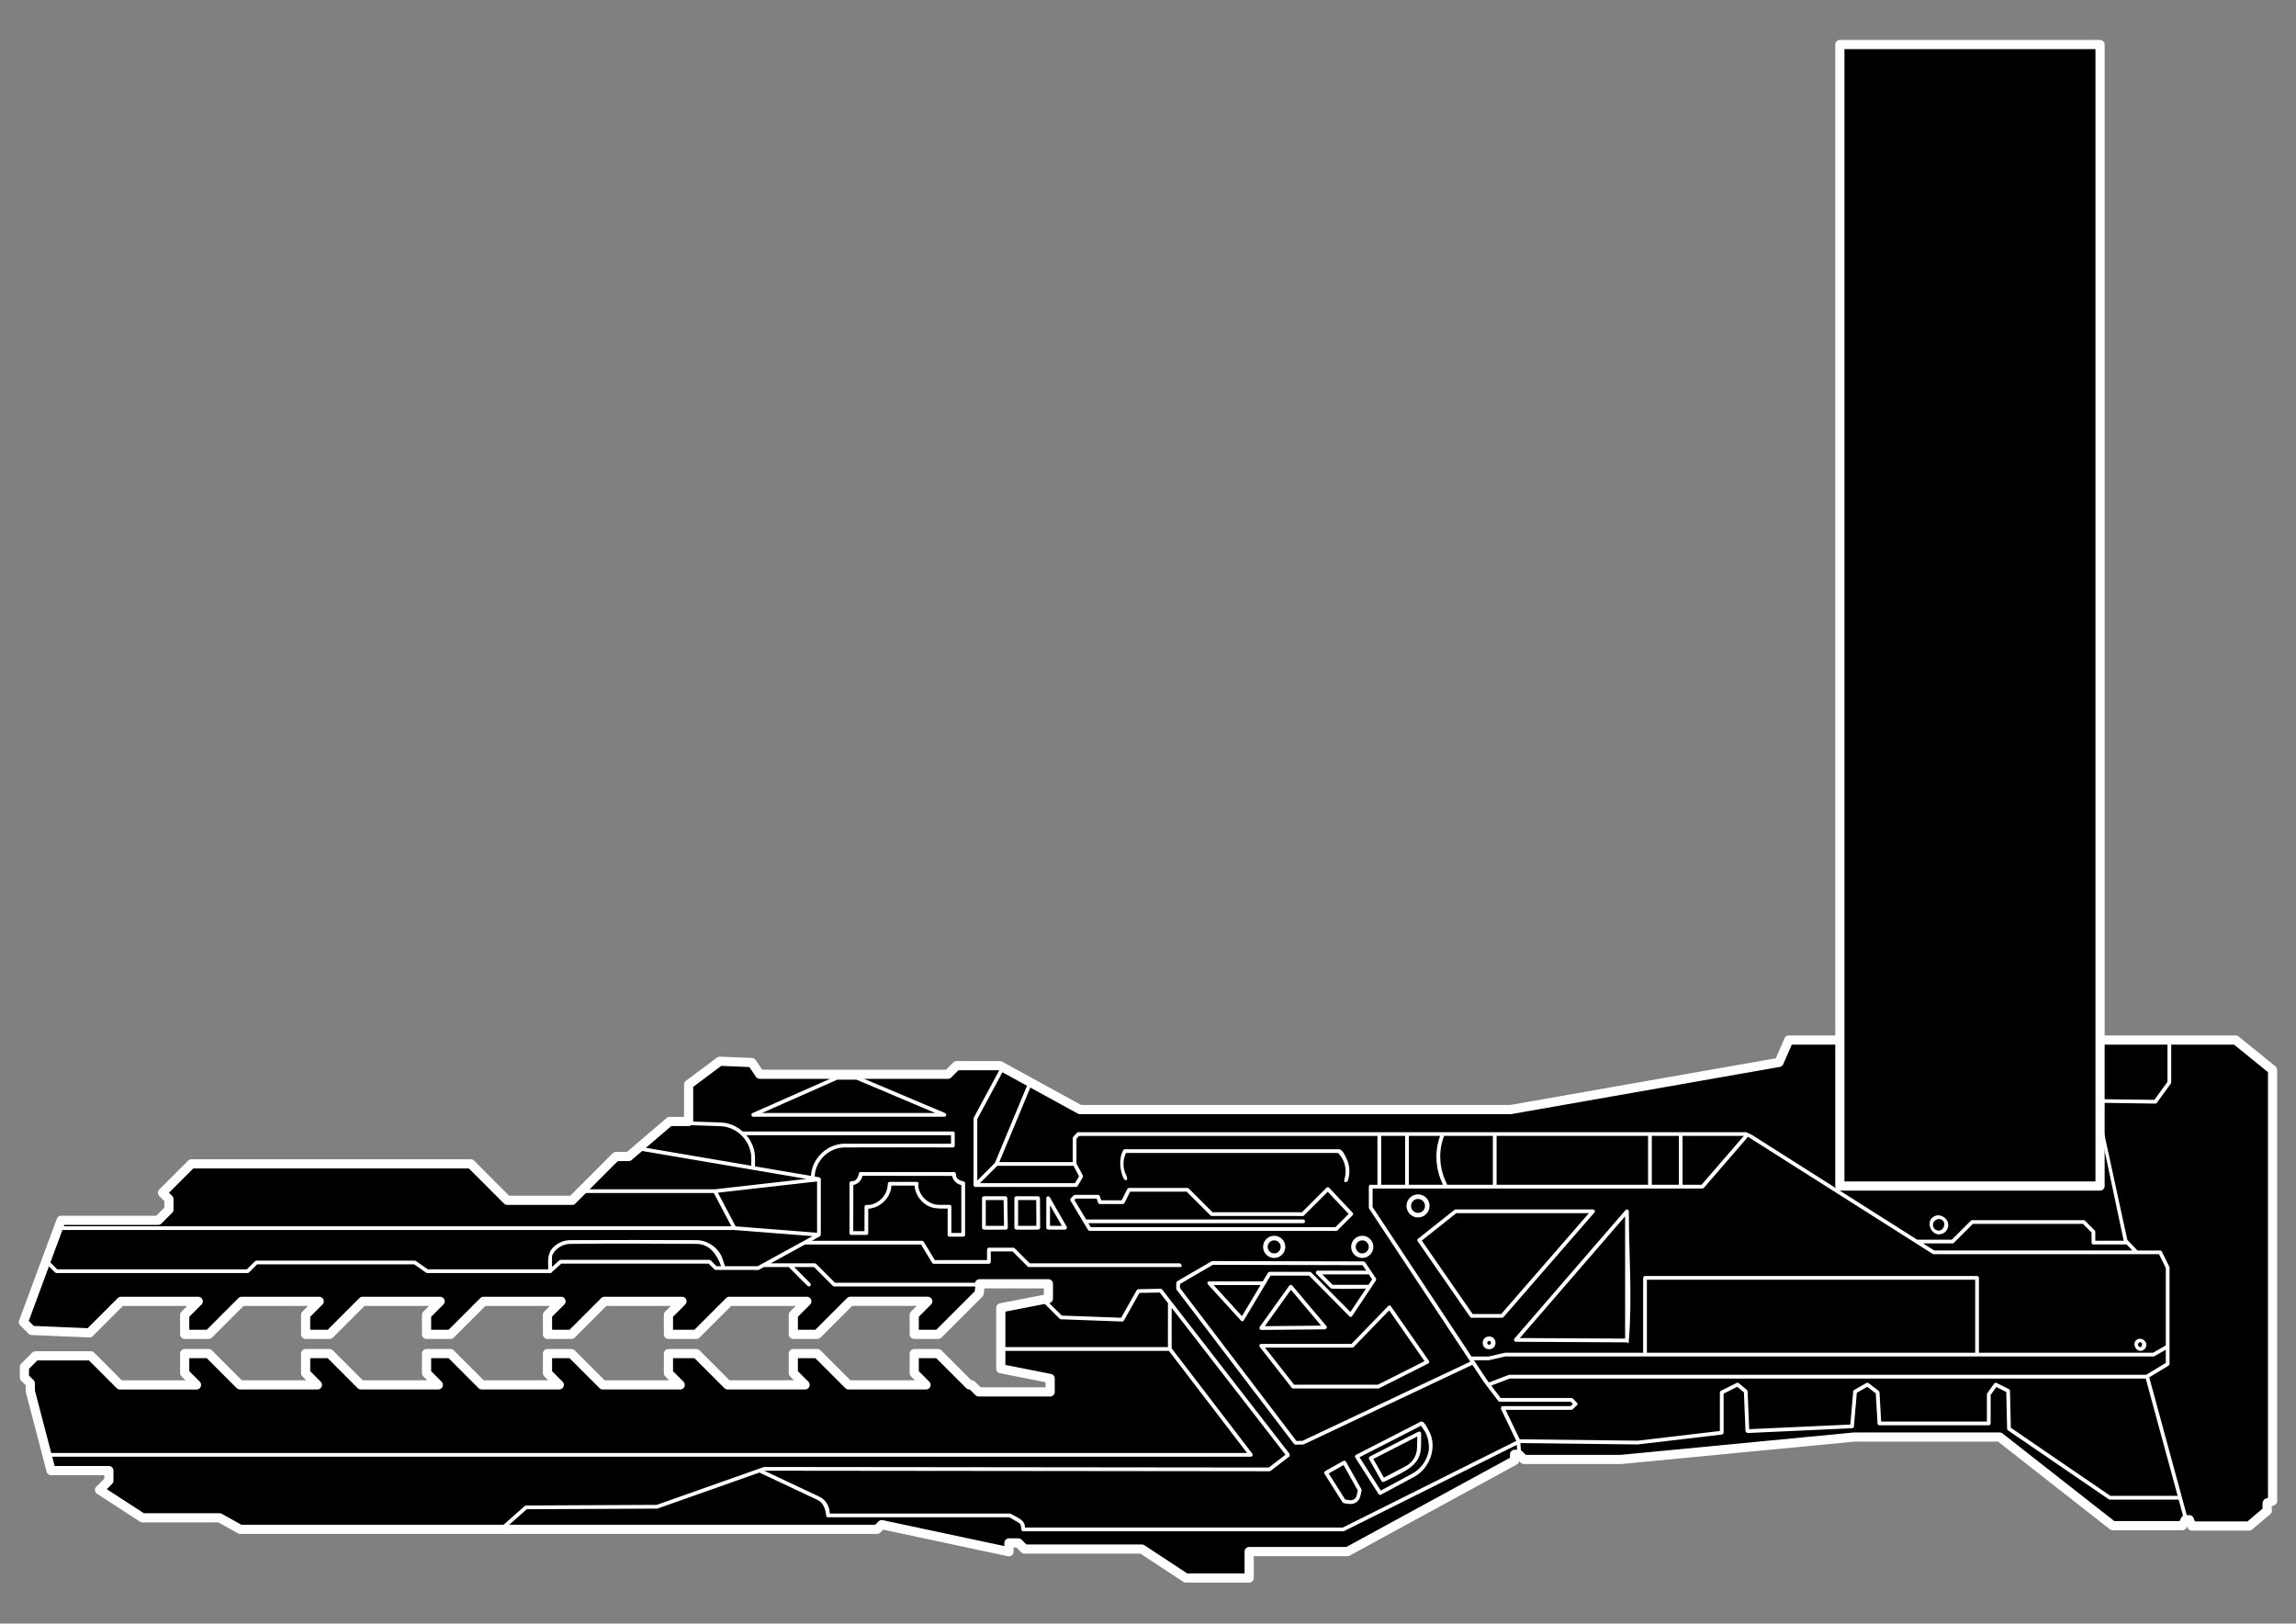 <?xml version="1.0" encoding="UTF-8" standalone="no"?><!DOCTYPE svg PUBLIC "-//W3C//DTD SVG 1.1//EN" "http://www.w3.org/Graphics/SVG/1.1/DTD/svg11.dtd"><svg width="100%" height="100%" viewBox="0 0 1000 707" version="1.1" xmlns="http://www.w3.org/2000/svg" xmlns:xlink="http://www.w3.org/1999/xlink" xml:space="preserve" style="fill-rule:evenodd;clip-rule:evenodd;stroke-linecap:round;stroke-linejoin:round;stroke-miterlimit:1.5;"><rect x="0" y="0" width="1000" height="707" fill="#808080" stroke="none"/><path d="M85.58,603.065l-5.136,-5.135l0,-8.488l10.434,0l13.624,13.623l33.748,0l-5.136,-5.135l0,-8.488l10.435,0l13.623,13.623l33.748,0l-5.135,-5.135l0,-8.488l10.434,0l13.623,13.623l33.748,0l-5.135,-5.135l0,-8.488l10.434,0l13.623,13.623l33.748,0l-5.135,-5.135l0,-8.488l12.149,0l13.624,13.623l33.748,0l-5.136,-5.135l0,-8.488l10.434,0l13.624,13.623l33.748,0l-5.136,-5.135l0,-8.488l10.434,0l13.624,13.623l0.972,0l3.054,3.054l31.117,0l0,-5.854l-21.501,-4.265l0,-26.499l20.738,-4.022l0,-6.438l-30.018,0l0,0.511l0.301,0l-0.458,3.673l-17.829,17.828l-10.434,0l0,-8.488l5.9,-5.899l-33.748,0l-14.388,14.387l-10.434,0l0,-8.488l5.9,-5.899l-33.748,0l-14.388,14.387l-12.149,0l0,-8.488l5.899,-5.899l-33.748,0l-14.387,14.387l-10.434,0l0,-8.488l5.899,-5.899l-33.748,0l-14.387,14.387l-10.434,0l0,-8.488l5.899,-5.899l-33.748,0l-14.387,14.387l-10.435,0l0,-8.488l5.9,-5.899l-33.748,0l-14.388,14.387l-10.434,0l0,-8.488l5.9,-5.899l-33.642,0l-13.729,13.729l-25.104,-1.048l-3.66,-3.661l16.409,-44.295l42.267,0l4.695,-4.695l0,-4.521l-2.8,-2.8l12.579,-12.579l121.684,0l15.883,15.883l28.266,0l19.084,-19.084l5.529,0l17.85,-15.257l8.268,0l0,-16.082l13.579,-10.147l13.955,0.58l3.451,5.092l81.966,0l3.773,-3.757l18.826,0l34.91,19.137l187.498,0l116.954,-20.548l4.249,-9.733l194.639,0l16.068,13.014l0,187.719c0,0 -2.017,0.821 -2.287,0.821c-0.271,0 0,3.383 0,3.383l-7.922,6.695l-24.92,0l-1.141,-2.745l-1.703,0l-1.299,2.58l-30.351,0l-49.22,-38.576l-63.469,0l-101.421,9.741l-42.339,0l-2.223,-2.224l-1.829,0l0,2.684l-72.766,39.661l-42.843,0l0,11.511l-27.602,0l-19.126,-12.603l-51.132,0l-2.681,-2.68l-4.084,0l0,3.851l-55.387,-11.801l-2.026,2.026l-277.423,0l-8.986,-5.007l-33.554,0l-18.699,-12.129l4.061,-4.062l0,-4.356l-25.167,0l-9.054,-34.647l0,-3.352l-2.564,-2.564l0,-4.598l4.832,-4.831l24.097,0l12.675,12.674l33.342,0Z" style="stroke:#fff;stroke-width:4px;"/><circle cx="617.613" cy="525.131" r="4.031" style="stroke:#fff;stroke-width:2px;"/><circle cx="648.568" cy="584.774" r="1.797" style="stroke:#fff;stroke-width:2px;"/><circle cx="593.31" cy="542.973" r="3.836" style="stroke:#fff;stroke-width:2px;"/><circle cx="554.96" cy="542.973" r="3.836" style="stroke:#fff;stroke-width:2px;"/><circle cx="796.284" cy="472.483" r="5.048"/><circle cx="932.189" cy="585.59" r="1.85"/><circle cx="844.405" cy="533.35" r="3.359"/><path d="M660.616,629.188l-75.223,37.559l-0.364,0.086l-139.46,0c-0.104,-0.021 -0.208,-0.042 -0.312,-0.062l-0.504,-0.754c0,-1.118 -0.026,-2.303 -0.971,-2.863l-4.172,-2.432l-79.038,0c0,0 -0.352,0.098 -0.754,-0.504c0,0 -0.023,-5.243 -3.656,-6.994l-25.418,-11.973l-44.296,15.654l-0.268,0.047l-56.766,0.272l-10.601,9.403c0,0 -0.465,0.237 -0.898,0.124l-0.458,-0.783l0.273,-0.561l10.832,-9.607c0.248,-0.151 0.251,-0.152 0.537,-0.206l56.935,-0.273l46.571,-16.458l0.272,-0.047l219.766,0.238l7.237,-5.572l-49.57,-63.945l0,17.626l35.142,45.879c0.299,0.59 0.174,1.158 -0.647,1.312l-524.078,0c-0.104,-0.021 -0.208,-0.042 -0.312,-0.063c-1.023,-0.683 -0.442,-1.065 -0.442,-1.065c0,0 0.044,-0.363 0.754,-0.504l522.425,0l-34.06,-44.467l-73.405,0l-0.15,-0.014c-0.812,-0.231 -0.793,-1.53 0.15,-1.617l72.992,0l0.013,-19.174l-3.557,-4.59l-8.848,0.165l-6.794,12.043c0,0 -0.079,0.317 -0.74,0.414l-26.694,-0.977c-0.294,-0.067 -0.297,-0.068 -0.547,-0.238l-7.853,-7.854c-0.627,-0.938 -0.47,-0.84 0.264,-1.331c0,0 0.288,-0.225 0.889,0.177l7.627,7.627l25.877,0.948l6.779,-12.017c0.311,-0.379 0.512,-0.379 0.695,-0.415l9.723,-0.181c0.164,0.023 0.335,0.009 0.66,0.316l55.498,71.592l0.063,0.906l-0.21,0.24l-8.106,6.242l-0.498,0.169l-219.904,-0.238l-0.085,0.03l23.933,11.273c0.508,0.245 0.531,0.271 0.747,0.403c2.353,1.436 3.777,4.131 3.777,6.936l78.442,0c0.212,0.028 0.213,0.028 0.411,0.111c2.733,1.593 6.07,2.676 6.143,5.579l0.001,0.421l138.451,0l75.576,-37.735l-6.703,-13.98l0.146,-0.917l0.589,-0.252l29.638,0l0.963,-0.963l-0.957,-0.957l-30.913,0c-0.44,-0.068 -0.533,-0.209 -0.65,-0.323l-6.342,-8.379l-4.879,-7.375l-73.454,34.648c-0.163,0.057 -0.163,0.057 -0.334,0.078l-3.268,0.054c-0.063,-0.006 -0.126,-0.013 -0.19,-0.019c-0.115,-0.04 -0.229,-0.05 -0.473,-0.303l-51.107,-67.131c-0.058,-0.096 -0.132,-0.168 -0.167,-0.494l0,-2.496c0.03,-0.29 0.163,-0.529 0.405,-0.706l14.942,-8.694c0.082,-0.039 0.143,-0.088 0.413,-0.111l65.818,0.159c0.264,0.033 0.494,0.151 0.675,0.361l4.71,7.003c0.15,0.294 0.158,0.599 0.001,0.908l-1.978,2.967c-0.039,0.077 -0.088,0.15 -0.145,0.218l-8.202,12.303c-0.504,0.6 -0.73,0.549 -1.259,0.122l-17.53,-17.71l-16.769,0l-11.63,19.436c-0.504,0.655 -0.766,0.596 -1.302,0.13l-14.309,-15.696c-0.581,-0.807 -0.259,-1.266 0.603,-1.366l23.238,0l2.338,-3.873c0.168,-0.149 0.369,-0.239 0.599,-0.263l17.572,0c0.214,0.021 0.41,0.101 0.58,0.242l17.066,17.241l6.788,-10.182c-4.972,0.039 -9.948,0.234 -14.914,-0.01c-0.176,-0.026 -0.278,-0.037 -0.497,-0.235l-6.192,-6.192c-0.442,-0.49 -0.136,-1.356 0.577,-1.393l21.144,0l-1.601,-2.38l-65.164,-0.158l-14.346,8.348l0,1.752l50.692,66.584l2.679,-0.044l73.081,-34.473l-44.072,-66.618l-0.136,-0.45l0,-9.131c0.24,-1.206 0.815,-0.816 0.816,-0.816l2.929,0l0,-21.278l-129.977,0l-1.107,1.253l0,10.719l2.773,5.256c0.151,0.461 0.046,0.627 -0.02,0.799l-2.256,3.784c-0.122,0.141 -0.22,0.314 -0.701,0.398l-43.688,0c-0.034,0.002 -0.072,0.002 -0.114,0l-0.01,0l-0.003,-0.001c-0.05,-0.003 -0.106,-0.009 -0.17,-0.018c-0.034,-0.01 -0.067,-0.022 -0.099,-0.035l-0.04,-0.008l-0.011,-0.016c-0.27,-0.138 -0.441,-0.406 -0.463,-0.694l-0.03,-0.044l0,-28.956c0.025,-0.199 0.025,-0.199 0.098,-0.386l11.432,-21.253c0.784,-0.95 1.105,-0.332 1.105,-0.332l0.425,0.801l-0.093,0.304l-11.335,21.072l0,26.781l7.67,-7.67l14.629,-35.111c0.382,-0.769 1.92,-0.582 1.506,0.627l-14.22,34.131l31.983,0l0,-10.457c0.052,-0.287 0.054,-0.29 0.204,-0.54l1.832,-1.963l0.335,-0.072l291.018,0c0.001,-0.001 2.638,1.301 2.638,1.301l71.781,45.518l15.072,0l8.397,-8.374c0.089,-0.047 0.155,-0.108 0.453,-0.137l48.595,0c0.213,0.021 0.407,0.099 0.577,0.239l4.234,4.234c0.136,0.166 0.218,0.359 0.239,0.577l0,3.898l12.367,0.016l-13.079,-61.691l26.443,0.335l5.707,-7.851l0,-16.685c0.129,-0.651 1.128,-0.753 1.128,-0.753c0.602,0.402 0.503,0.753 0.503,0.753l0,16.95l-0.155,0.48l-6.112,8.408c-0.325,0.323 -0.503,0.311 -0.672,0.336l-25.159,-0.369l12.978,59.682l4.42,4.652l0.494,0c0,0 0.048,-0.014 0.128,0l9.254,0c0,0 0.323,-0.09 0.731,0.455l3.269,6.636c0.062,0.175 0.062,0.176 0.084,0.361l0,41.971c-0.083,0.479 -0.255,0.577 -0.394,0.698l-8.439,5.103l16.31,59.925c0,0 0.187,0.313 -0.288,0.86c0,0 -0.48,0.205 -0.904,0.062l-0.382,-0.493l-1.93,-7.09l-29.992,0c-0.24,-0.036 -0.241,-0.037 -0.46,-0.143l-43.91,-30.03c-0.331,-0.313 -0.325,-0.489 -0.355,-0.655l-0.366,-16.045l-4.339,-2.17l-2.462,3.477l0,12.393c0,0 0.098,0.352 -0.504,0.754l-0.312,0.062l-47.639,0c0,0 -0.273,-0.04 -0.56,-0.223c-0.178,-0.247 -0.18,-0.25 -0.254,-0.546l-0.759,-13.153l-3.716,-2.831l-4.542,2.581l-1.265,14.697c0,0 0.223,0.516 -0.775,0.745l-45.59,2.087l-0.777,-0.471l-0.075,-0.31l-0.691,-16.951l-2.884,-2.388l-5.958,2.961l0,17.006c-0.072,0.388 -0.294,0.679 -0.72,0.81c0,0 -36.666,4.317 -36.666,4.317l-51.126,-0.602l0.292,4.029l-0.448,0.788c-1.554,0.428 -1.18,-0.67 -1.18,-0.67l-0.243,-3.359Zm-296.104,-160.65l8.701,0c0.163,0.016 0.163,0.016 0.318,0.064l38.155,16.128c0.686,0.373 0.55,1.482 -0.318,1.567l-83.34,0c-0.053,-0.005 -0.106,-0.01 -0.158,-0.015c-0.683,-0.205 -0.859,-1.159 -0.172,-1.547l36.484,-16.128c0.066,-0.023 0.114,-0.054 0.33,-0.069Zm-32.621,16.128l75.452,0l-34.295,-14.497l-8.364,0l-32.793,14.497Zm3.787,65.473l19.212,0c0.213,0.021 0.407,0.1 0.577,0.239l8.197,8.197l62.159,0c0,0 1.713,1.452 0,1.632l-62.497,0c-0.053,-0.005 -0.106,-0.011 -0.159,-0.016c-0.097,-0.029 -0.186,-0.033 -0.418,-0.223l-8.197,-8.197l-8.64,-0.007c2.37,2.309 4.649,4.711 6.989,7.05c0.472,0.504 0.206,1.431 -0.642,1.39c-0.175,-0.019 -0.337,-0.087 -0.474,-0.2c-2.834,-2.659 -5.501,-5.49 -8.244,-8.242l-10.808,-0.009l-2.14,1.173c-0.078,0.035 -0.135,0.079 -0.392,0.101c0,0 -18.617,-0.016 -18.617,-0.016c-0.051,-0.016 -0.102,-0.031 -0.153,-0.046c-0.141,-0.076 -0.141,-0.076 -0.265,-0.177l-2.53,-2.531l-64.168,0l-4.128,3.731c-0.108,0.334 -0.324,0.435 -0.761,0.383l-53.505,0l-0.244,-0.037l-0.223,-0.109l-5.222,-3.641l-68.382,0l-3.549,3.549c-0.263,0.175 -0.267,0.177 -0.577,0.238l-83.3,0l-0.577,-0.238l-3.85,-3.851c0,0 -0.318,-0.179 -0.177,-0.889l0.754,-0.503l0.577,0.239l3.611,3.611l82.624,0l3.549,-3.549l0.577,-0.239l68.976,0c0.244,0.037 0.246,0.038 0.467,0.147l5.222,3.641l52.448,0c-0.059,-3.372 -0.386,-6.554 1.618,-8.958c1.924,-2.309 4.879,-3.701 7.9,-3.739c18.384,-0.074 36.768,-0.091 55.152,0c4.918,0.073 9.575,3.364 11.235,8.082c0,0 1.04,3.144 1.04,3.144c0.002,0.043 0.001,0.085 -0.004,0.126l14.273,0l23.896,-13.097l-34.033,-2.667l-294.062,0l-0.754,-0.503c-0.22,-1.106 -0.113,-0.956 0.754,-1.128l292.741,0l-7.64,-14.47c0,0 -57.653,-0.013 -57.653,-0.013c-0.788,-0.211 -0.842,-1.533 0.142,-1.619l57.957,0l39.896,-4.525l-73.046,-12.419c-0.848,-0.244 -0.775,-1.667 0.273,-1.608l48.749,8.287l0,-3.422c-0.044,-7.038 -5.933,-13.49 -13.331,-13.78l-14.119,-0.469c-0.886,-0.081 -1.068,-1.603 0.054,-1.631l14.124,0.469c3.566,0.14 6.936,1.609 9.565,3.936c0.029,-0.005 0.058,-0.01 0.089,-0.013l91.421,0c0.686,0.068 0.756,0.213 0.816,0.816l0,5.321c-0.068,0.686 -0.213,0.756 -0.816,0.815c-15.784,0 -31.568,-0.097 -47.351,0.002c-6.643,0.123 -12.591,5.759 -12.821,12.654l1.972,0.335c0.397,0.117 0.63,0.379 0.68,0.805l0,24.227c-0.026,0.234 -0.117,0.434 -0.279,0.595l-0.007,0.025l-0.03,0.01c-0.033,0.03 -0.069,0.058 -0.108,0.085l-3.473,1.904l48.024,0c0.277,0.036 0.515,0.164 0.698,0.394l4.834,8.01l22.736,0l0,-4.582c0.062,-0.472 0.324,-0.751 0.816,-0.816l10.641,0c0.384,0.05 0.468,0.155 0.577,0.239l6.577,6.577l65.426,0c0,0 1.801,1.395 0,1.632l-65.764,0c-0.384,-0.051 -0.468,-0.156 -0.577,-0.239l-6.577,-6.578l-9.487,0l0,4.583c-0.062,0.472 -0.324,0.751 -0.816,0.816l-24.012,0c0,0 -0.19,-0.02 -0.401,-0.106c-0.167,-0.125 -0.168,-0.125 -0.298,-0.289l-4.834,-8.01l-50.539,0l-14.944,8.191Zm17.54,-38.084c0.311,-7.366 6.855,-13.963 14.605,-14.011l46.376,0l0,-3.689l-89.102,0c2.292,2.682 3.723,6.124 3.746,9.851l0,3.705l24.375,4.144Zm387.895,3.875l18.383,-21.278l-26.674,0l0,21.278l8.291,0Zm-9.922,0l0,-21.278l-11.76,0l0,21.278l11.76,0Zm-13.391,0l0,-21.278l-65.975,0l0,21.278l65.975,0Zm-87.571,0l19.965,0l0,-21.278l-21.24,0c-0.012,0.035 -0.025,0.071 -0.04,0.108c-2.597,6.741 -2.026,14.457 1.312,20.91c0,0 0.012,0.109 0.003,0.26Zm-3.018,-21.278l-13.601,0l0,21.278l14.887,0c-0.031,-0.09 -0.065,-0.18 -0.109,-0.267c-3.203,-6.462 -3.663,-14.229 -1.177,-21.011Zm-15.232,21.278l0,-21.278l-10.416,0l0,21.278l10.416,0Zm230.217,30.241c0,0 -0.208,-0.023 -0.436,-0.127l-80.439,-51.009l-19.217,22.244l-0.617,0.283l-143.669,0l0,8.069l43.071,65.105l0.061,-0.012l7.318,0l7.179,-1.647l60.209,0c-0.001,-0.007 -0.001,-0.013 -0.002,-0.02l0,-32.594c0.062,-0.472 0.323,-0.751 0.815,-0.816l144.618,0c0.472,0.062 0.751,0.324 0.816,0.816l0,32.614l75.809,0l5.575,-3.186l0,-33.709l-2.96,-6.011l-98.131,0Zm-352.289,-45.725l93.293,0c1.413,0.125 2.556,2.399 3.484,4.543c1.279,2.952 1.366,6.38 0.263,9.409c0,0 -2.115,1.455 -1.303,-1.253c1.004,-3.45 0.22,-7.329 -2.054,-10.123l-0.776,-0.945l-92.41,0c-1.556,3.179 -1.418,7.048 0.305,10.117c0,0 0.835,2.199 -0.751,1.669c-1.149,-0.676 -3.513,-7.906 -0.765,-12.995c0,0 0.304,-0.379 0.714,-0.422Zm-63.116,14.783l41.389,0l1.784,-2.993l-2.403,-4.552l-33.215,0l-7.555,7.545Zm-51.912,-4.84l40.551,0c1.348,0.096 0.649,1.279 1.173,2.301c0.689,1.346 3.027,1.786 3.027,1.786c0.573,0.129 0.656,0.259 0.695,0.807l0.003,22.432c-0.045,0.634 -0.217,0.773 -0.815,0.816l-5.968,0c-0.039,-0.003 -0.078,-0.005 -0.116,-0.008c-0.577,-0.126 -0.661,-0.258 -0.7,-0.808l0,-11.409c-2.569,0 -5.359,0.102 -7.479,-0.704c-3.808,-1.447 -6.61,-5.163 -6.952,-9.295c0,0 -10.028,-0.018 -10.028,-0.018c-0.047,0.678 -0.077,0.809 -0.145,1.192c-0.839,4.695 -5.042,8.55 -9.968,8.894c0,0 -0.014,10.69 -0.014,10.69c-0.125,0.576 -0.257,0.66 -0.807,0.699l-6.536,0c-0.633,-0.045 -0.773,-0.217 -0.816,-0.815l0,-21.665c0.096,-1.347 1.28,-0.649 2.301,-1.172c1.348,-0.691 1.787,-3.027 1.787,-3.027c0.128,-0.574 0.259,-0.657 0.807,-0.696Zm39.482,26.511l4.336,0l-0.004,-20.869c-1.997,-0.343 -3.635,-1.982 -4.002,-3.96c0,0 -39.064,-0.05 -39.064,-0.05c-0.344,1.994 -1.982,3.637 -3.961,4.002l-0.05,20.11l4.904,0l0.008,-10.668c0.24,-1.102 1.279,-0.669 2.107,-0.774c4.367,-0.555 7.998,-4.526 8.027,-9.129c0,0 0.066,-0.85 0.816,-0.904l11.605,0c1.592,0.114 0.711,0.952 0.94,2.332c0.7,4.23 4.648,7.657 9.078,7.685l4.444,0c0.634,0.045 0.773,0.217 0.816,0.815l0,11.41Zm-58.498,-22.41l-43.201,4.892l7.737,14.655l35.464,2.779l0,-22.326Zm135.863,2.81l25.46,0c0.213,0.021 0.408,0.1 0.577,0.239l10.364,10.364l38.927,0l10.675,-10.675c0.352,-0.28 0.644,-0.427 1.171,0.017l10.222,10.839c0.421,0.559 0.238,0.82 -0.016,1.137l-6.562,6.561c-0.165,0.136 -0.358,0.218 -0.577,0.239l-107.365,0c-0.055,-0.006 -0.111,-0.011 -0.167,-0.017c-0.213,-0.068 -0.394,-0.194 -0.532,-0.379l-7.678,-12.797c-0.161,-0.352 -0.126,-0.687 0.126,-0.999l1.281,-1.27c0.164,-0.134 0.357,-0.215 0.574,-0.237l10.032,0c0.358,0.038 0.62,0.219 0.774,0.556l0.61,1.818l8.894,0l2.481,-4.946c0.168,-0.259 0.41,-0.414 0.729,-0.45Zm-17.693,15.37l1.031,1.72l106.566,0l5.762,-5.763l-9.103,-9.652c0,0 -10.444,10.422 -10.444,10.422c-0.089,0.048 -0.156,0.108 -0.453,0.138c0,0 -39.762,-0.016 -39.762,-0.016c-0.051,-0.015 -0.102,-0.031 -0.153,-0.046c-0.141,-0.076 -0.141,-0.076 -0.264,-0.177l-10.364,-10.364l-24.62,0l-2.48,4.946c-0.168,0.259 -0.41,0.414 -0.729,0.45l-9.984,0c-0.358,-0.037 -0.619,-0.219 -0.773,-0.556l-0.611,-1.818l-9.11,0l-0.588,0.583l5.1,8.502l94.578,0c0.905,0.095 1.087,1.517 0,1.631l-93.599,0Zm-17.585,2.78c-0.42,-0.049 -0.735,-0.387 -0.752,-0.813l0,-12.875c0.017,-0.427 0.122,-0.462 0.244,-0.581c0.359,-0.353 0.958,-0.337 1.279,0.176l7.384,12.874c0.275,0.525 -0.102,1.198 -0.707,1.222c-2.483,0 -4.968,0.095 -7.448,-0.003Zm-13.831,-14.503l9.508,0c0.44,0.017 0.795,0.362 0.816,0.81l0.087,12.875c-0.015,0.448 -0.37,0.803 -0.816,0.821c-3.22,0 -6.442,0.124 -9.659,-0.003c-0.42,-0.049 -0.735,-0.387 -0.752,-0.813l0,-12.875c0.017,-0.441 0.363,-0.798 0.816,-0.815Zm-14.089,0l9.375,0c0.44,0.017 0.791,0.363 0.816,0.802l0.219,12.874c-0.01,0.448 -0.358,0.812 -0.816,0.83c-3.219,0 -6.441,0.124 -9.658,-0.003c-0.42,-0.049 -0.736,-0.387 -0.752,-0.813l0,-12.875c0.017,-0.441 0.363,-0.798 0.816,-0.815Zm0.815,12.874l7.95,0l-0.192,-11.243l-7.758,0l0,11.243Zm14.09,0l7.958,0l-0.076,-11.243l-7.882,0l0,11.243Zm13.894,0l5.16,0l-5.16,-8.996l0,8.996Zm176.681,-7.16l59.813,0c0.641,0.061 1.137,0.622 0.616,1.351l-39.603,45.542c-0.17,0.164 -0.375,0.26 -0.616,0.281l-13.268,0c-0.043,-0.004 -0.087,-0.007 -0.13,-0.011c-0.216,-0.053 -0.398,-0.166 -0.54,-0.341l-22.811,-32.952c-0.323,-0.575 -0.256,-0.701 0.164,-1.104l15.868,-12.59c0.152,-0.101 0.322,-0.161 0.507,-0.176Zm26.159,57.642c-0.635,-0.055 -1.034,-0.774 -0.613,-1.349l48.44,-56.011c0.487,-0.479 1.37,-0.249 1.433,0.533c0,18.767 1.547,37.597 -0.003,56.299c-0.01,1.976 -0.817,0.78 -0.817,0.78c-16.147,-0.084 -32.293,-0.168 -48.44,-0.252Zm-6.321,-12.1l38.185,-43.911l-57.738,0l-15.048,11.939l22.133,31.972c4.156,0 8.312,0 12.468,0Zm190.452,-34.68c-3.58,-0.136 -5.892,-6.168 -1.517,-8.019c2.951,-1.249 7.019,2.05 5.429,5.564c-0.683,1.511 -2.055,2.478 -3.912,2.455Zm-136.502,-7.856l-45.849,53.014l45.849,0.239c0,-17.751 0,-35.502 0,-53.253Zm136.675,6.225c2.206,-0.084 3.541,-3.778 0.923,-4.885c-1.635,-0.693 -3.839,0.848 -3.492,2.793c0.216,1.205 1.218,2.109 2.569,2.092Zm-6.875,5.58l4.837,3.068l86.275,0l-2.5,-2.632l-14.434,0l-0.159,-0.015c-0.359,-0.109 -0.599,-0.217 -0.656,-0.8l0,-4.376l-3.757,-3.757l-47.919,0l-8.397,8.374c-0.263,0.141 -0.352,0.128 -0.453,0.138l-12.837,0Zm-597.178,10.247l3.19,-2.883c0.16,-0.12 0.343,-0.191 0.546,-0.21l64.82,0c0.213,0.021 0.407,0.1 0.577,0.239l2.53,2.53l1.977,0c-1.738,-5.028 -4.958,-9.636 -10.626,-9.721c-18.398,-0.091 -36.799,-0.232 -55.196,0.001c-3.032,0.063 -5.94,1.783 -7.465,4.417c0,0 -0.348,0.661 -0.353,1.342l0,4.285Zm355.609,7.789l1.588,-2.382l-1.543,-2.294c-0.114,0.067 -0.239,0.109 -0.365,0.116l-19.828,0l4.56,4.56l15.588,0Zm121.256,29.569l142.988,0l0,-31.798l-142.986,0l0,31.778c-0.001,0.007 -0.002,0.013 -0.002,0.02Zm-168.065,-9.932c-0.588,-0.098 -0.906,-0.764 -0.577,-1.286l12.888,-18.01c0.324,-0.403 0.921,-0.438 1.287,-0.051c4.997,5.927 9.952,11.89 14.99,17.782c0.457,0.681 -0.642,1.309 -0.642,1.309l-27.852,0.261c-0.031,-0.002 -0.062,-0.003 -0.094,-0.005Zm-0.203,-19.532l-20.414,0l12.325,13.52c2.696,-4.507 5.393,-9.013 8.089,-13.52Zm26.4,17.661l-13.17,-15.622l-11.343,15.851c8.171,-0.076 16.342,-0.153 24.513,-0.229Zm13.212,7.955l16.043,-16.561c0.577,-0.344 0.754,-0.276 1.148,0.195l16.496,23.724c0.354,0.616 0.256,0.85 -0.303,1.195l-21.349,10.759c-0.222,0.092 -0.288,0.082 -0.367,0.088l-37.064,0c-0.049,-0.005 -0.098,-0.009 -0.147,-0.014c-0.19,-0.053 -0.357,-0.152 -0.495,-0.299l-13.926,-17.768c-0.34,-0.527 -0.231,-1.237 0.642,-1.319l39.322,0Zm-24.999,17.768l36.473,0l20.337,-10.25l-15.394,-22.138c0,0 -15.583,16.09 -15.583,16.09c-0.147,0.093 -0.31,0.148 -0.488,0.162l-37.992,0l12.647,16.136Zm368.493,-14.743c-2.279,-0.086 -3.763,-3.938 -0.97,-5.12c1.902,-0.805 4.518,1.375 3.44,3.612c-0.45,0.933 -1.292,1.523 -2.47,1.508Zm0.095,-1.631c1.203,-0.045 0.846,-3.158 -0.703,-1.815c-0.095,0.081 -0.174,0.18 -0.234,0.29c-0.048,0.088 -0.083,0.184 -0.103,0.283c-0.124,0.606 0.379,1.251 1.04,1.242Zm-275.113,12.112l0.291,-0.054l277.331,0l8.562,-5.178l0,-5.737l-5.149,2.915l-0.209,0.027l-282.388,0l-7.179,1.647l-6.401,0l5.554,8.396l0.964,1.273l8.624,-3.289Zm262.05,52.661l29.295,0l-13.903,-51.083l-277.001,0l-8.04,3.066l4.077,5.387l30.845,0l0.577,0.239l1.772,1.772c0.684,1.023 0,1.154 0,1.154l-1.779,1.779c-0.262,0.175 -0.266,0.177 -0.576,0.239l-28.68,0l6.145,12.816l51.402,0.605l35.788,-4.22l0,-16.786c0,0 -0.089,-0.322 0.453,-0.731l6.886,-3.422c0.203,-0.056 0.416,-0.152 0.884,0.103l3.571,2.958l0.295,0.595l0.672,16.494l44.057,-2.017l1.24,-14.412c0,0 -0.047,-0.271 0.41,-0.639l5.383,-3.06c0.203,-0.068 0.415,-0.177 0.898,0.06l4.443,3.385l0.32,0.602l0.736,12.759l46.053,0l0,-11.836l0.15,-0.471l3.017,-4.261c0.274,-0.271 0.616,-0.381 1.031,-0.259l5.404,2.703c0.406,0.305 0.411,0.519 0.451,0.711l0.367,16.119l43.357,29.651Zm-318.159,-0.412c-0.225,-0.044 -0.362,-0.068 -0.582,-0.37l-10.148,-15.914c-0.229,-0.41 -0.1,-0.92 0.316,-1.165l28.22,-14.456c1.289,-0.566 2.614,2.292 3.613,4.142c3.6,6.671 0.656,15.948 -6.416,19.857c0,0 -14.603,7.858 -14.603,7.858c-0.069,0.022 -0.144,0.066 -0.4,0.048Zm14.127,-9.287c3.774,-2.05 6.482,-5.865 7.161,-10.139c0.005,-0.032 0.548,-4.936 -1.977,-8.662l-1.399,-2.038l-26.785,13.72l9.259,14.52c4.58,-2.467 9.161,-4.934 13.741,-7.401Zm-12.796,3.677c-0.391,-0.057 -0.432,-0.091 -0.634,-0.412l-5.4,-9.571c-0.2,-0.401 -0.079,-0.886 0.34,-1.127l21.137,-10.81c0.538,-0.242 1.173,0.152 1.187,0.747c-0.081,3.254 0.255,6.607 -0.663,9.482c-1.851,5.794 -9.228,8.303 -15.511,11.601c-0.11,0.051 -0.137,0.104 -0.456,0.09Zm10.016,-6.951c2.829,-1.501 4.727,-4.546 4.821,-7.758l0.128,-5.134l-19.16,9.798l4.593,8.142c3.206,-1.683 6.412,-3.365 9.618,-5.048Zm-24.063,16.516c-1.419,-0.054 -3.163,-0.175 -3.587,-0.784l-7.823,-12.36c-0.229,-0.401 -0.106,-0.899 0.288,-1.146l7.926,-4.48c0.4,-0.203 0.875,-0.072 1.113,0.311l6.755,12.036c0.09,0.179 0.138,0.289 0.083,0.582l-0.599,2.617c-0.449,1.86 -2.214,3.251 -4.156,3.224Zm0.163,-1.631c1.125,-0.038 2.139,-0.863 2.405,-1.967l0.527,-2.301l-6.201,-11.048l-6.467,3.655l7.165,11.319c0.858,0.126 1.72,0.35 2.571,0.342Z" style="fill:#fff;fill-rule:nonzero;"/><rect x="801.333" y="19.399" width="113.324" height="497.076" style="stroke:#fff;stroke-width:4px;"/></svg>